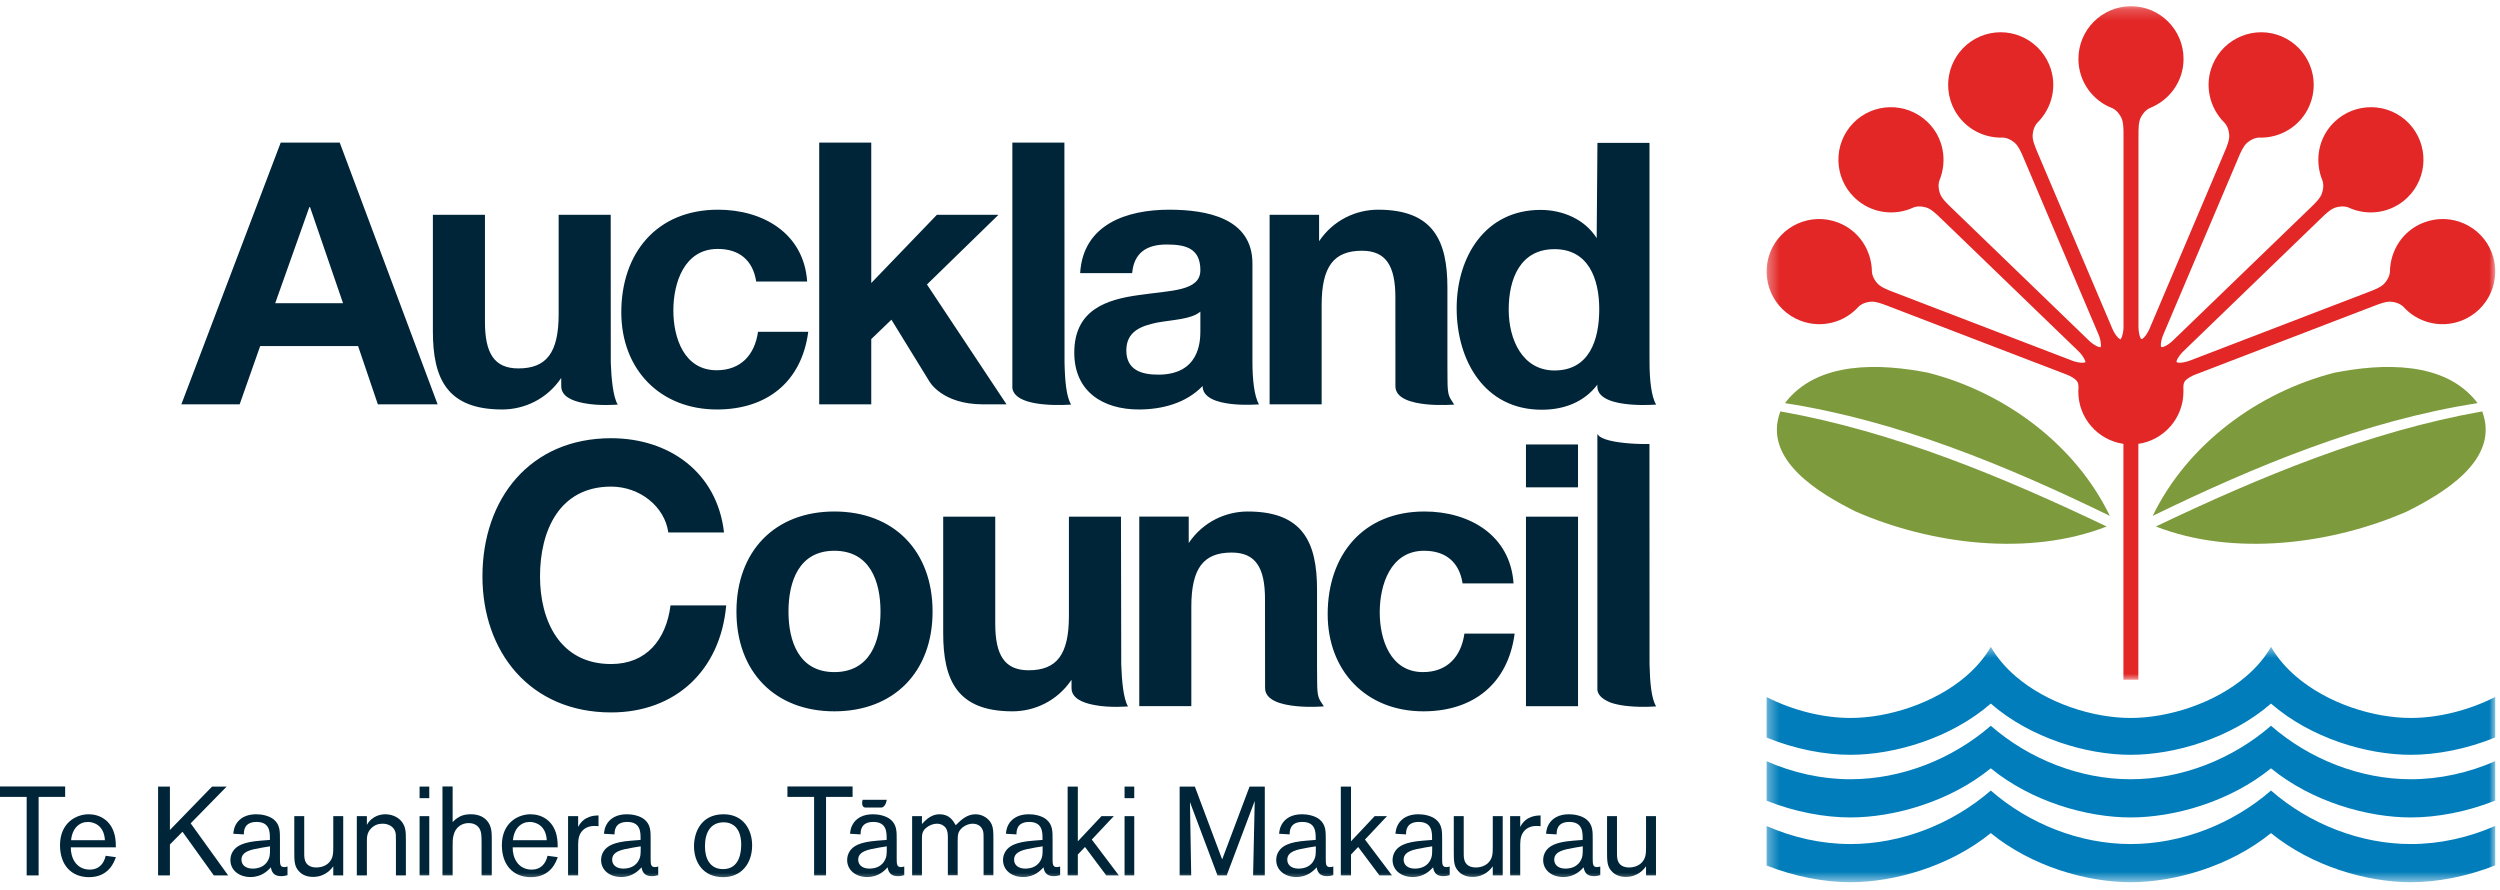 <?xml version="1.0" encoding="UTF-8" standalone="no"?>
<svg width="222px" height="79px" viewBox="0 0 222 79" version="1.1" xmlns="http://www.w3.org/2000/svg" xmlns:xlink="http://www.w3.org/1999/xlink">
    <!-- Generator: Sketch 3.8.3 (29802) - http://www.bohemiancoding.com/sketch -->
    <title>Page 1</title>
    
    <defs>
        <polygon id="path-1" points="65.038 60.018 65.038 0.205 0.332 0.205 0.332 60.018 65.038 60.018"></polygon>
        <polygon id="path-3" points="0.332 21.421 65.036 21.421 65.036 0.521 0.332 0.521"></polygon>
        <polygon id="path-5" points="0 78.341 221.579 78.341 221.579 0.549 0 0.549"></polygon>
    </defs>
    <g id="Symbols" stroke="none" stroke-width="1" fill="none" fill-rule="evenodd">
        <g id="Footer" transform="translate(-1181, -118)">
            <g id="Page-1" transform="translate(1181, 118)">
                <g id="Group-3" transform="translate(156.542, 0.344)">
                    <mask id="mask-2" fill="white">
                        <use xlink:href="#path-1"></use>
                    </mask>
                    <g id="Clip-2"></g>
                    <path d="M32.018,60.018 L32.018,39.071 C29.752,38.741 28.013,36.794 28.013,34.437 C28.016,34.213 28.028,34.048 28.028,34.048 C28.028,33.864 28.003,33.654 27.899,33.511 C27.694,33.239 27.238,33.024 27.029,32.939 L11.627,27.026 L11,26.787 C10.604,26.633 9.997,26.404 9.566,26.45 C8.965,26.512 8.645,26.749 8.522,26.865 C7.265,28.287 5.211,28.852 3.338,28.132 C0.928,27.207 -0.28,24.505 0.64,22.094 C1.571,19.687 4.27,18.492 6.681,19.418 C8.526,20.125 9.665,21.874 9.685,23.802 C9.694,23.953 9.758,24.362 10.185,24.836 C10.48,25.163 11.099,25.4 11.494,25.552 L12.103,25.785 L27.322,31.627 L27.506,31.698 C27.717,31.773 28.202,31.918 28.533,31.852 C28.575,31.844 28.616,31.831 28.655,31.813 C28.562,31.426 28.227,31.047 28.069,30.887 L16.203,19.427 L15.718,18.961 C15.412,18.666 14.943,18.217 14.53,18.09 C13.951,17.914 13.565,18.005 13.407,18.065 C11.693,18.882 9.582,18.601 8.138,17.205 C6.28,15.412 6.227,12.456 8.015,10.594 C9.811,8.742 12.765,8.698 14.623,10.491 C16.044,11.863 16.407,13.917 15.673,15.698 C15.623,15.842 15.523,16.244 15.731,16.847 C15.875,17.263 16.349,17.723 16.655,18.018 L17.126,18.471 L28.85,29.794 L28.992,29.932 C29.156,30.083 29.547,30.406 29.88,30.476 C29.92,30.484 29.963,30.486 30.005,30.485 C30.072,30.092 29.91,29.614 29.828,29.406 L23.381,14.219 L23.119,13.601 C22.953,13.21 22.696,12.614 22.363,12.336 C21.9,11.946 21.509,11.881 21.339,11.873 C19.445,11.956 17.612,10.874 16.825,9.024 C15.819,6.648 16.924,3.903 19.297,2.89 C21.676,1.886 24.41,2.999 25.419,5.376 C26.191,7.195 25.724,9.229 24.353,10.582 C24.25,10.694 24,11.023 23.957,11.659 C23.924,12.099 24.186,12.709 24.35,13.101 L24.603,13.701 L30.975,28.704 L31.051,28.886 C31.145,29.091 31.375,29.54 31.654,29.733 C31.689,29.757 31.726,29.776 31.765,29.792 C31.981,29.458 32.02,28.952 32.026,28.728 L32.026,12.231 L32.026,11.559 C32.026,11.133 32.022,10.486 31.826,10.099 C31.552,9.56 31.216,9.347 31.063,9.274 C29.285,8.609 28.022,6.896 28.022,4.887 C28.022,2.305 30.111,0.211 32.694,0.205 C35.272,0.211 37.357,2.305 37.357,4.887 C37.357,6.863 36.132,8.551 34.342,9.262 C34.201,9.324 33.846,9.531 33.554,10.099 C33.354,10.492 33.356,11.154 33.356,11.579 L33.354,12.231 L33.354,28.531 L33.356,28.728 C33.36,28.952 33.398,29.458 33.58,29.745 C33.647,29.775 33.683,29.755 33.717,29.733 C33.995,29.54 34.226,29.091 34.319,28.886 L34.397,28.704 L40.764,13.701 L41.019,13.101 C41.186,12.709 41.444,12.099 41.415,11.659 C41.37,11.023 41.121,10.694 41.017,10.582 C39.647,9.229 39.178,7.195 39.952,5.376 C40.959,2.999 43.694,1.886 46.071,2.89 C48.448,3.903 49.553,6.648 48.543,9.024 C47.76,10.874 45.924,11.956 44.03,11.873 C43.861,11.881 43.47,11.946 43.003,12.336 C42.673,12.614 42.418,13.21 42.251,13.601 L41.991,14.219 L35.544,29.406 C35.461,29.614 35.296,30.092 35.352,30.429 C35.407,30.486 35.451,30.484 35.49,30.476 C35.825,30.406 36.213,30.083 36.377,29.932 L36.52,29.794 L48.246,18.471 L48.715,18.018 C49.018,17.723 49.496,17.263 49.638,16.847 C49.849,16.244 49.747,15.842 49.695,15.698 C48.962,13.917 49.326,11.863 50.747,10.491 C52.604,8.698 55.558,8.742 57.356,10.594 C59.143,12.456 59.09,15.412 57.233,17.205 C55.787,18.601 53.678,18.882 51.964,18.065 C51.805,18.005 51.418,17.914 50.841,18.09 C50.425,18.217 49.958,18.666 49.65,18.961 L49.169,19.427 L37.303,30.887 C37.141,31.047 36.809,31.426 36.726,31.754 C36.754,31.831 36.796,31.844 36.835,31.852 C37.171,31.918 37.652,31.773 37.866,31.698 L38.049,31.627 L53.266,25.785 L53.874,25.552 C54.272,25.4 54.891,25.163 55.184,24.836 C55.61,24.362 55.677,23.953 55.683,23.802 C55.706,21.874 56.843,20.125 58.689,19.418 C61.099,18.492 63.799,19.687 64.73,22.094 C65.649,24.505 64.443,27.207 62.035,28.132 C60.159,28.852 58.105,28.287 56.848,26.865 C56.723,26.749 56.405,26.512 55.805,26.45 C55.372,26.404 54.768,26.633 54.37,26.787 L53.742,27.026 L38.343,32.939 C38.132,33.024 37.675,33.239 37.473,33.511 C37.347,33.679 37.333,33.942 37.342,34.144 C37.354,34.306 37.347,34.341 37.347,34.341 L37.347,34.437 C37.347,36.794 35.609,38.741 33.344,39.071 L33.344,60.018 L32.018,60.018 Z" id="Fill-1" fill="#E22726" mask="url(#mask-2)"></path>
                </g>
                <path d="M191.161,45.809 C194.249,39.428 200.536,34.824 207.304,33.096 C211.473,32.277 217.133,31.992 220.01,35.798 C209.97,37.353 200.248,41.389 191.161,45.809 M187.072,46.753 C180.16,49.452 171.446,48.333 164.797,45.43 C161.612,43.842 156.47,40.845 158.097,36.532 C168.161,38.315 177.889,42.367 187.072,46.753 M187.355,45.809 C178.267,41.389 168.546,37.353 158.504,35.798 C161.383,31.992 167.043,32.277 171.211,33.096 C177.981,34.824 184.268,39.428 187.355,45.809 M191.442,46.753 C200.626,42.367 210.354,38.315 220.419,36.532 C222.046,40.845 216.903,43.842 213.715,45.43 C207.069,48.333 198.356,49.452 191.442,46.753" id="Fill-4" fill="#7D9B3C"></path>
                <g id="Group-8" transform="translate(156.542, 56.919)">
                    <mask id="mask-4" fill="white">
                        <use xlink:href="#path-3"></use>
                    </mask>
                    <g id="Clip-7"></g>
                    <path d="M42.92,3.134 C43.811,2.37 44.566,1.499 45.126,0.521 C45.691,1.501 46.446,2.375 47.332,3.138 C50.12,5.537 54.19,6.836 57.545,6.836 C59.912,6.836 62.648,6.188 65.036,4.968 L65.036,8.564 C62.502,9.602 59.832,10.108 57.545,10.108 C53.637,10.108 48.655,8.638 45.124,5.558 C41.578,8.64 36.564,10.108 32.659,10.108 C28.753,10.108 23.771,8.638 20.24,5.558 C16.693,8.64 11.678,10.108 7.774,10.108 C5.492,10.108 2.844,9.606 0.332,8.576 L0.332,4.978 C2.705,6.194 5.418,6.836 7.774,6.836 C11.134,6.836 15.235,5.535 18.036,3.134 C18.924,2.37 19.68,1.499 20.244,0.521 C20.807,1.501 21.562,2.375 22.448,3.138 C25.236,5.537 29.307,6.836 32.659,6.836 C36.018,6.836 40.121,5.535 42.92,3.134 L42.92,3.134 Z M65.036,19.926 C62.492,20.933 59.836,21.422 57.545,21.422 C53.658,21.422 48.75,20.02 45.122,17.06 C41.48,20.02 36.542,21.422 32.659,21.422 C28.774,21.422 23.865,20.02 20.24,17.06 C16.595,20.02 11.658,21.422 7.774,21.422 C5.492,21.422 2.855,20.939 0.332,19.939 L0.332,16.431 C2.676,17.462 5.223,18.032 7.774,18.032 C12.305,18.032 16.838,16.237 20.24,13.282 C23.633,16.24 28.136,18.032 32.659,18.032 C37.189,18.032 41.724,16.237 45.124,13.282 C48.517,16.24 53.02,18.032 57.545,18.032 C60.108,18.032 62.677,17.457 65.036,16.42 L65.036,19.926 Z M65.036,14.174 C62.492,15.182 59.836,15.67 57.545,15.67 C53.658,15.67 48.75,14.268 45.122,11.308 C41.48,14.27 36.542,15.67 32.659,15.67 C28.774,15.67 23.865,14.268 20.24,11.308 C16.595,14.27 11.658,15.67 7.774,15.67 C5.492,15.67 2.855,15.185 0.332,14.186 L0.332,10.68 C2.676,11.709 5.223,12.278 7.774,12.278 C12.305,12.278 16.838,10.483 20.24,7.529 C23.633,10.487 28.136,12.278 32.659,12.278 C37.189,12.278 41.724,10.483 45.124,7.529 C48.517,10.487 53.02,12.278 57.545,12.278 C60.108,12.278 62.677,11.704 65.036,10.669 L65.036,14.174 Z" id="Fill-6" fill="#007DBA" mask="url(#mask-4)"></path>
                </g>
                <path d="M64.293,47.28 L59.346,47.28 C59.02,44.968 56.806,43.211 54.267,43.211 C49.677,43.211 47.953,47.116 47.953,51.186 C47.953,55.061 49.677,58.966 54.267,58.966 C57.393,58.966 59.151,56.818 59.542,53.759 L64.488,53.759 C63.968,59.552 59.964,63.264 54.267,63.264 C47.073,63.264 42.841,57.891 42.841,51.186 C42.841,44.282 47.073,38.913 54.267,38.913 C59.379,38.913 63.677,41.907 64.293,47.28 L64.293,47.28 Z M65.396,54.311 C65.396,48.94 68.814,45.421 74.087,45.421 C79.393,45.421 82.813,48.94 82.813,54.311 C82.813,59.65 79.393,63.166 74.087,63.166 C68.814,63.166 65.396,59.65 65.396,54.311 L65.396,54.311 Z M70.017,54.311 C70.017,56.981 70.962,59.682 74.087,59.682 C77.245,59.682 78.189,56.981 78.189,54.311 C78.189,51.608 77.245,48.908 74.087,48.908 C70.962,48.908 70.017,51.608 70.017,54.311 L70.017,54.311 Z M134.403,51.804 L129.877,51.804 C129.583,49.916 128.38,48.908 126.46,48.908 C123.496,48.908 122.52,51.902 122.52,54.378 C122.52,56.786 123.466,59.682 126.362,59.682 C128.512,59.682 129.747,58.315 130.04,56.264 L134.5,56.264 C133.914,60.723 130.823,63.166 126.394,63.166 C121.318,63.166 117.898,59.585 117.898,54.538 C117.898,49.298 121.021,45.421 126.493,45.421 C130.463,45.421 134.109,47.506 134.403,51.804 L134.403,51.804 Z M135.506,62.711 L140.13,62.711 L140.13,45.881 L135.506,45.881 L135.506,62.711 Z M135.505,43.274 L140.127,43.274 L140.127,39.466 L135.505,39.466 L135.505,43.274 Z M141.847,61.274 L141.847,38.534 C142.128,39.07 143.547,39.287 144.761,39.38 C145.426,39.433 146.048,39.429 146.472,39.429 L146.479,58.983 C146.513,60.61 146.644,62.044 147.066,62.726 C147.066,62.726 145.873,62.831 144.628,62.707 C144.388,62.687 144.159,62.655 143.933,62.617 L143.778,62.588 L143.649,62.561 L143.45,62.515 L143.317,62.481 L143.105,62.416 L142.923,62.349 C142.271,62.058 141.918,61.736 141.847,61.274 L141.847,61.274 Z M101.167,62.707 L101.167,45.877 L105.559,45.877 L105.559,48.219 C106.832,46.333 108.848,45.421 110.801,45.421 C115.719,45.421 116.953,48.188 116.953,52.355 L116.953,59.106 L116.963,60.515 C116.963,62.044 117.135,62.044 117.558,62.726 C117.558,62.726 116.364,62.831 115.114,62.707 C113.757,62.576 112.339,62.18 112.339,61.1 L112.332,53.201 C112.332,50.436 111.518,49.067 109.37,49.067 C106.862,49.067 105.79,50.466 105.79,53.886 L105.79,62.707 L101.167,62.707 Z M99.542,45.881 L99.566,58.987 C99.616,60.368 99.744,62.046 100.168,62.729 C100.168,62.729 98.545,62.876 97.169,62.604 C96.087,62.404 95.152,61.979 95.152,61.102 L95.15,60.365 C93.879,62.255 91.861,63.166 89.907,63.166 C84.992,63.166 83.756,60.399 83.756,56.232 L83.756,45.881 L88.378,45.881 L88.378,55.386 C88.378,58.151 89.19,59.52 91.341,59.52 C93.847,59.52 94.92,58.119 94.92,54.7 L94.92,45.881 L99.542,45.881 Z" id="Fill-9" fill="#002538"></path>
                <path d="M16.104,35.906 L24.927,12.664 L30.168,12.664 L38.86,35.906 L33.554,35.906 L31.798,30.729 L23.104,30.729 L21.281,35.906 L16.104,35.906 Z M27.467,18.394 L24.439,26.922 L30.461,26.922 L27.532,18.394 L27.467,18.394 Z M71.676,25 L67.151,25 C66.858,23.113 65.653,22.105 63.733,22.105 C60.77,22.105 59.794,25.097 59.794,27.572 C59.794,29.983 60.739,32.878 63.636,32.878 C65.784,32.878 67.022,31.513 67.312,29.461 L71.773,29.461 C71.187,33.919 68.093,36.362 63.667,36.362 C58.59,36.362 55.171,32.781 55.171,27.735 C55.171,22.495 58.295,18.621 63.765,18.621 C67.737,18.621 71.382,20.704 71.676,25 L71.676,25 Z M72.746,35.906 L72.746,12.664 L77.368,12.664 L77.368,25.131 L83.195,19.076 L88.663,19.076 L82.314,25.262 L89.38,35.906 L87.307,35.906 C83.613,35.906 82.512,33.842 82.512,33.842 L79.158,28.388 L77.368,30.111 L77.368,35.906 L72.746,35.906 Z M106.593,29.395 L106.593,27.671 C105.812,28.353 104.184,28.388 102.753,28.645 C101.32,28.941 100.018,29.429 100.018,31.121 C100.018,32.847 101.351,33.269 102.85,33.269 C106.462,33.269 106.593,30.406 106.593,29.395 L106.593,29.395 Z M100.536,24.252 L95.917,24.252 C96.176,19.924 100.049,18.621 103.826,18.621 C107.179,18.621 111.217,19.371 111.217,23.405 L111.217,32.164 C111.217,33.693 111.381,35.224 111.802,35.906 C111.802,35.906 106.79,36.349 106.79,34.278 C105.324,35.81 103.177,36.362 101.124,36.362 C97.935,36.362 95.395,34.767 95.395,31.317 C95.395,27.507 98.26,26.595 101.124,26.203 C103.956,25.783 106.593,25.88 106.593,23.99 C106.593,22.006 105.226,21.713 103.598,21.713 C101.839,21.713 100.7,22.429 100.536,24.252 L100.536,24.252 Z M144.856,35.925 C143.496,35.823 141.99,35.474 141.852,34.454 C141.847,34.405 141.841,34.353 141.841,34.3 L141.852,34.153 C140.669,35.708 138.897,36.384 136.903,36.384 C131.824,36.384 129.351,32.02 129.351,27.366 C129.351,22.841 131.857,18.639 136.805,18.639 C138.791,18.639 140.745,19.488 141.785,21.147 L141.852,12.684 L146.475,12.684 L146.475,31.282 L146.478,32.183 C146.478,33.712 146.64,35.243 147.066,35.925 C147.066,35.925 146.011,36.016 144.856,35.925 L144.856,35.925 Z M142.013,27.462 C142.013,24.729 141.037,22.125 138.042,22.125 C135.016,22.125 133.973,24.729 133.973,27.494 C133.973,30.132 135.177,32.897 138.042,32.897 C141.103,32.897 142.013,30.23 142.013,27.462 L142.013,27.462 Z M92.68,35.906 C92.437,35.885 92.207,35.855 91.985,35.815 L91.828,35.787 L91.7,35.761 L91.498,35.712 L91.367,35.678 L91.157,35.616 L90.971,35.546 L90.812,35.481 C90.319,35.258 89.966,34.933 89.897,34.472 L89.897,12.664 L94.519,12.664 L94.53,32.183 C94.562,33.808 94.692,35.243 95.116,35.925 C95.116,35.925 93.923,36.028 92.68,35.906 L92.68,35.906 Z M54.231,19.076 L54.237,32.183 C54.287,33.564 54.431,35.243 54.857,35.925 C54.857,35.925 53.231,36.074 51.854,35.801 C50.774,35.601 49.839,35.175 49.839,34.3 L49.836,33.564 C48.566,35.45 46.547,36.362 44.594,36.362 C39.679,36.362 38.44,33.597 38.44,29.429 L38.44,19.076 L43.064,19.076 L43.064,28.582 C43.064,31.349 43.878,32.716 46.028,32.716 C48.533,32.716 49.608,31.317 49.608,27.898 L49.608,19.076 L54.231,19.076 Z M112.741,35.906 L112.741,19.076 L117.135,19.076 L117.135,21.421 C118.405,19.531 120.424,18.621 122.376,18.621 C127.293,18.621 128.53,21.386 128.53,25.553 L128.53,32.305 L128.538,33.712 C128.538,35.243 128.71,35.243 129.135,35.925 C129.135,35.925 127.937,36.028 126.689,35.906 C125.332,35.773 123.913,35.378 123.913,34.3 L123.909,26.402 C123.909,23.634 123.094,22.266 120.945,22.266 C118.44,22.266 117.362,23.667 117.362,27.083 L117.362,35.906 L112.741,35.906 Z" id="Fill-11" fill="#002538"></path>
                <polygon id="Fill-13" fill="#002538" points="3.429 70.765 3.429 77.736 2.368 77.736 2.368 70.765 0 70.765 0 69.838 5.786 69.838 5.786 70.765"></polygon>
                <path d="M9.317,74.608 C9.239,73.222 8.245,72.988 7.809,72.988 C7.049,72.988 6.413,73.546 6.313,74.608 L9.317,74.608 Z M10.289,76.116 C10.166,76.473 9.697,77.892 7.91,77.892 C6.346,77.892 5.329,76.83 5.329,75.055 C5.329,73.066 6.759,72.307 7.876,72.307 C8.848,72.307 9.875,72.843 10.189,74.172 C10.289,74.619 10.289,75.021 10.289,75.244 L6.29,75.244 C6.268,76.127 6.736,77.222 7.988,77.222 C8.781,77.222 9.228,76.696 9.384,75.993 L10.289,76.116 Z" id="Fill-15" fill="#002538"></path>
                <polygon id="Fill-17" fill="#002538" points="16.205 73.859 15.088 74.988 15.088 77.736 14.038 77.736 14.038 69.849 15.088 69.849 15.088 73.703 18.83 69.849 20.126 69.849 16.931 73.111 20.26 77.736 18.986 77.736"></polygon>
                <path d="M22.593,75.401 C21.61,75.613 21.443,75.981 21.443,76.35 C21.443,76.775 21.778,77.132 22.437,77.132 C23.051,77.132 23.576,76.887 23.833,76.339 C23.967,76.048 23.978,75.925 23.978,75.155 C23.632,75.211 23.163,75.278 22.593,75.401 L22.593,75.401 Z M23.967,74.585 L23.967,74.451 C23.967,73.904 23.967,72.988 22.783,72.988 C21.655,72.988 21.655,73.815 21.655,74.094 L20.716,74.038 C20.739,73.848 20.761,73.557 20.929,73.245 C21.242,72.664 21.856,72.306 22.749,72.306 C23.241,72.306 23.878,72.429 24.291,72.753 C24.872,73.222 24.86,73.826 24.86,74.53 L24.86,76.238 C24.86,76.741 24.872,76.998 25.24,76.998 C25.352,76.998 25.452,76.976 25.531,76.943 L25.531,77.713 C25.386,77.747 25.229,77.802 24.972,77.802 C24.559,77.802 24.145,77.668 24.056,77.021 C23.788,77.3 23.252,77.88 22.247,77.88 C21.219,77.88 20.459,77.266 20.459,76.372 C20.459,76.093 20.538,75.814 20.694,75.579 C20.996,75.133 21.554,74.775 23.129,74.652 L23.967,74.585 Z" id="Fill-19" fill="#002538"></path>
                <path d="M26.133,72.474 L27.015,72.474 L27.015,75.479 C27.015,76.026 27.015,76.071 27.038,76.205 C27.127,76.886 27.674,77.031 28.088,77.031 C28.635,77.031 29.048,76.808 29.272,76.529 C29.595,76.149 29.595,75.736 29.595,75.11 L29.595,72.474 L30.478,72.474 L30.478,77.735 L29.595,77.735 L29.595,76.931 C29.428,77.154 28.892,77.869 27.797,77.869 C27.06,77.869 26.681,77.534 26.513,77.333 C26.133,76.897 26.133,76.439 26.133,75.557 L26.133,72.474 Z" id="Fill-21" fill="#002538"></path>
                <path d="M32.58,72.474 L32.58,73.245 C33.071,72.385 33.908,72.307 34.221,72.307 C34.892,72.307 35.696,72.642 35.953,73.513 C36.042,73.826 36.042,74.149 36.042,74.597 L36.042,77.735 L35.159,77.735 L35.159,74.742 C35.159,74.205 35.159,74.049 35.104,73.87 C34.947,73.368 34.456,73.144 33.975,73.144 C33.585,73.144 33.25,73.267 32.97,73.546 C32.58,73.937 32.58,74.339 32.58,74.731 L32.58,77.735 L31.685,77.735 L31.685,72.474 L32.58,72.474 Z" id="Fill-23" fill="#002538"></path>
                <mask id="mask-6" fill="white">
                    <use xlink:href="#path-5"></use>
                </mask>
                <g id="Clip-26"></g>
                <path d="M37.259,77.735 L38.119,77.735 L38.119,72.474 L37.259,72.474 L37.259,77.735 Z M37.259,70.877 L38.119,70.877 L38.119,69.849 L37.259,69.849 L37.259,70.877 Z" id="Fill-25" fill="#002538" mask="url(#mask-6)"></path>
                <path d="M39.291,69.838 L40.195,69.838 L40.195,72.999 C40.754,72.407 41.29,72.307 41.793,72.307 C42.955,72.307 43.413,72.955 43.569,73.468 C43.67,73.803 43.67,74.149 43.67,74.674 L43.67,77.736 L42.764,77.736 L42.764,74.954 C42.764,74.261 42.764,73.859 42.552,73.535 C42.329,73.212 41.972,73.089 41.625,73.089 C41.055,73.089 40.441,73.401 40.263,74.217 C40.195,74.507 40.195,74.786 40.195,75.178 L40.195,77.736 L39.291,77.736 L39.291,69.838 Z" id="Fill-27" fill="#002538" mask="url(#mask-6)"></path>
                <path d="M48.554,74.608 C48.475,73.222 47.481,72.988 47.045,72.988 C46.286,72.988 45.649,73.546 45.549,74.608 L48.554,74.608 Z M49.525,76.116 C49.402,76.473 48.933,77.892 47.146,77.892 C45.582,77.892 44.566,76.83 44.566,75.055 C44.566,73.066 45.995,72.307 47.112,72.307 C48.084,72.307 49.112,72.843 49.425,74.172 C49.525,74.619 49.525,75.021 49.525,75.244 L45.527,75.244 C45.504,76.127 45.973,77.222 47.224,77.222 C48.018,77.222 48.464,76.696 48.621,75.993 L49.525,76.116 Z" id="Fill-28" fill="#002538" mask="url(#mask-6)"></path>
                <path d="M51.339,72.474 L51.339,73.435 C51.841,72.441 52.791,72.418 53.148,72.407 L53.148,73.368 C53.037,73.357 52.925,73.345 52.78,73.345 C52.266,73.345 51.819,73.546 51.562,73.971 C51.327,74.362 51.339,74.82 51.339,75.3 L51.339,77.735 L50.445,77.735 L50.445,72.474 L51.339,72.474 Z" id="Fill-29" fill="#002538" mask="url(#mask-6)"></path>
                <path d="M55.51,75.401 C54.527,75.613 54.36,75.981 54.36,76.35 C54.36,76.775 54.695,77.132 55.354,77.132 C55.968,77.132 56.492,76.887 56.749,76.339 C56.883,76.048 56.895,75.925 56.895,75.155 C56.548,75.211 56.079,75.278 55.51,75.401 L55.51,75.401 Z M56.883,74.585 L56.883,74.451 C56.883,73.904 56.883,72.988 55.7,72.988 C54.572,72.988 54.572,73.815 54.572,74.094 L53.633,74.038 C53.655,73.848 53.678,73.557 53.845,73.245 C54.159,72.664 54.773,72.306 55.666,72.306 C56.158,72.306 56.795,72.429 57.208,72.753 C57.789,73.222 57.777,73.826 57.777,74.53 L57.777,76.238 C57.777,76.741 57.789,76.998 58.157,76.998 C58.269,76.998 58.369,76.976 58.448,76.943 L58.448,77.713 C58.303,77.747 58.146,77.802 57.889,77.802 C57.476,77.802 57.062,77.668 56.973,77.021 C56.705,77.3 56.169,77.88 55.164,77.88 C54.136,77.88 53.377,77.266 53.377,76.372 C53.377,76.093 53.454,75.814 53.611,75.579 C53.913,75.133 54.471,74.775 56.046,74.652 L56.883,74.585 Z" id="Fill-30" fill="#002538" mask="url(#mask-6)"></path>
                <path d="M65.761,74.362 C65.56,73.323 64.878,73.021 64.275,73.021 C63.08,73.021 62.6,73.948 62.6,75.155 C62.6,76.261 63.058,77.177 64.209,77.177 C65.694,77.177 65.806,75.635 65.817,75.099 C65.828,74.764 65.794,74.518 65.761,74.362 M64.219,77.891 C62.399,77.891 61.628,76.529 61.628,75.144 C61.628,73.971 62.209,72.307 64.253,72.307 C65.995,72.307 66.8,73.658 66.789,75.099 C66.778,76.696 65.828,77.891 64.219,77.891" id="Fill-31" fill="#002538" mask="url(#mask-6)"></path>
                <polygon id="Fill-32" fill="#002538" mask="url(#mask-6)" points="73.353 70.765 73.353 77.736 72.292 77.736 72.292 70.765 69.924 70.765 69.924 69.838 75.71 69.838 75.71 70.765"></polygon>
                <path d="M78.745,71.02 C78.745,71.02 78.652,71.712 78.239,71.712 L76.876,71.712 C76.4,71.712 76.602,71.02 76.602,71.02 L78.745,71.02 Z M77.36,75.401 C76.377,75.613 76.209,75.981 76.209,76.35 C76.209,76.775 76.545,77.132 77.204,77.132 C77.818,77.132 78.343,76.886 78.599,76.339 C78.734,76.049 78.745,75.926 78.745,75.155 C78.398,75.211 77.93,75.278 77.36,75.401 L77.36,75.401 Z M78.734,74.586 L78.734,74.451 C78.734,73.904 78.734,72.988 77.55,72.988 C76.421,72.988 76.421,73.814 76.421,74.094 L75.483,74.038 C75.506,73.848 75.528,73.558 75.696,73.245 C76.008,72.664 76.622,72.307 77.517,72.307 C78.008,72.307 78.644,72.43 79.057,72.754 C79.639,73.222 79.627,73.826 79.627,74.53 L79.627,76.238 C79.627,76.741 79.639,76.998 80.008,76.998 C80.119,76.998 80.22,76.976 80.298,76.942 L80.298,77.713 C80.153,77.747 79.996,77.803 79.739,77.803 C79.326,77.803 78.912,77.668 78.823,77.02 C78.555,77.3 78.019,77.881 77.013,77.881 C75.986,77.881 75.227,77.266 75.227,76.373 C75.227,76.093 75.305,75.814 75.461,75.579 C75.762,75.133 76.321,74.775 77.896,74.652 L78.734,74.586 Z" id="Fill-33" fill="#002538" mask="url(#mask-6)"></path>
                <path d="M81.868,72.474 L81.868,73.178 C82.505,72.43 83.052,72.307 83.443,72.307 C84.303,72.307 84.627,72.865 84.872,73.278 C85.331,72.82 85.845,72.307 86.627,72.307 C87.274,72.307 87.856,72.709 88.068,73.222 C88.202,73.546 88.213,73.904 88.213,74.429 L88.213,77.724 L87.342,77.724 L87.342,74.642 C87.342,74.161 87.342,73.982 87.297,73.803 C87.129,73.2 86.571,73.144 86.381,73.144 C86.012,73.144 85.61,73.323 85.353,73.591 C85.063,73.893 85.041,74.138 85.041,74.775 L85.041,77.724 L84.169,77.724 L84.169,74.339 C84.169,74.138 84.169,73.77 83.968,73.502 C83.845,73.334 83.588,73.144 83.198,73.144 C82.862,73.144 82.494,73.29 82.214,73.535 C81.868,73.848 81.868,74.138 81.868,74.608 L81.868,77.735 L80.997,77.735 L80.997,72.474 L81.868,72.474 Z" id="Fill-34" fill="#002538" mask="url(#mask-6)"></path>
                <path d="M91.202,75.401 C90.219,75.613 90.051,75.981 90.051,76.35 C90.051,76.775 90.387,77.132 91.046,77.132 C91.66,77.132 92.184,76.887 92.441,76.339 C92.575,76.048 92.587,75.925 92.587,75.155 C92.24,75.211 91.771,75.278 91.202,75.401 L91.202,75.401 Z M92.575,74.585 L92.575,74.451 C92.575,73.904 92.575,72.988 91.392,72.988 C90.264,72.988 90.264,73.815 90.264,74.094 L89.325,74.038 C89.347,73.848 89.37,73.557 89.537,73.245 C89.85,72.664 90.465,72.306 91.358,72.306 C91.85,72.306 92.486,72.429 92.899,72.753 C93.481,73.222 93.469,73.826 93.469,74.53 L93.469,76.238 C93.469,76.741 93.481,76.998 93.849,76.998 C93.961,76.998 94.061,76.976 94.14,76.943 L94.14,77.713 C93.995,77.747 93.838,77.802 93.581,77.802 C93.168,77.802 92.754,77.668 92.665,77.021 C92.397,77.3 91.861,77.88 90.856,77.88 C89.828,77.88 89.068,77.266 89.068,76.372 C89.068,76.093 89.146,75.814 89.303,75.579 C89.604,75.133 90.163,74.775 91.738,74.652 L92.575,74.585 Z" id="Fill-35" fill="#002538" mask="url(#mask-6)"></path>
                <polygon id="Fill-36" fill="#002538" mask="url(#mask-6)" points="96.951 74.552 99.352 77.735 98.235 77.735 96.348 75.211 95.711 75.881 95.711 77.735 94.806 77.735 94.806 69.849 95.711 69.849 95.711 74.708 97.811 72.474 98.906 72.474"></polygon>
                <path d="M99.861,77.735 L100.722,77.735 L100.722,72.474 L99.861,72.474 L99.861,77.735 Z M99.861,70.877 L100.722,70.877 L100.722,69.849 L99.861,69.849 L99.861,70.877 Z" id="Fill-37" fill="#002538" mask="url(#mask-6)"></path>
                <polygon id="Fill-38" fill="#002538" mask="url(#mask-6)" points="112.314 69.849 112.314 77.735 111.275 77.735 111.42 71.122 108.93 77.735 108.113 77.735 105.668 71.223 105.78 77.735 104.752 77.735 104.752 69.849 106.103 69.849 108.528 76.317 110.962 69.849"></polygon>
                <path d="M115.461,75.401 C114.478,75.613 114.311,75.981 114.311,76.35 C114.311,76.775 114.646,77.132 115.305,77.132 C115.919,77.132 116.443,76.887 116.701,76.339 C116.835,76.048 116.846,75.925 116.846,75.155 C116.499,75.211 116.03,75.278 115.461,75.401 L115.461,75.401 Z M116.835,74.585 L116.835,74.451 C116.835,73.904 116.835,72.988 115.651,72.988 C114.523,72.988 114.523,73.815 114.523,74.094 L113.584,74.038 C113.606,73.848 113.629,73.557 113.797,73.245 C114.11,72.664 114.724,72.306 115.617,72.306 C116.109,72.306 116.746,72.429 117.159,72.753 C117.74,73.222 117.728,73.826 117.728,74.53 L117.728,76.238 C117.728,76.741 117.74,76.998 118.108,76.998 C118.22,76.998 118.32,76.976 118.399,76.943 L118.399,77.713 C118.254,77.747 118.097,77.802 117.84,77.802 C117.427,77.802 117.013,77.668 116.924,77.021 C116.656,77.3 116.12,77.88 115.115,77.88 C114.087,77.88 113.328,77.266 113.328,76.372 C113.328,76.093 113.405,75.814 113.562,75.579 C113.864,75.133 114.422,74.775 115.997,74.652 L116.835,74.585 Z" id="Fill-39" fill="#002538" mask="url(#mask-6)"></path>
                <polygon id="Fill-40" fill="#002538" mask="url(#mask-6)" points="121.209 74.552 123.611 77.735 122.494 77.735 120.606 75.211 119.97 75.881 119.97 77.735 119.064 77.735 119.064 69.849 119.97 69.849 119.97 74.708 122.069 72.474 123.165 72.474"></polygon>
                <path d="M125.794,75.401 C124.812,75.613 124.644,75.981 124.644,76.35 C124.644,76.775 124.979,77.132 125.638,77.132 C126.252,77.132 126.777,76.887 127.034,76.339 C127.168,76.048 127.18,75.925 127.18,75.155 C126.833,75.211 126.364,75.278 125.794,75.401 L125.794,75.401 Z M127.168,74.585 L127.168,74.451 C127.168,73.904 127.168,72.988 125.984,72.988 C124.856,72.988 124.856,73.815 124.856,74.094 L123.917,74.038 C123.94,73.848 123.963,73.557 124.13,73.245 C124.443,72.664 125.057,72.306 125.951,72.306 C126.442,72.306 127.079,72.429 127.492,72.753 C128.073,73.222 128.062,73.826 128.062,74.53 L128.062,76.238 C128.062,76.741 128.073,76.998 128.442,76.998 C128.554,76.998 128.654,76.976 128.732,76.943 L128.732,77.713 C128.587,77.747 128.43,77.802 128.173,77.802 C127.761,77.802 127.347,77.668 127.258,77.021 C126.99,77.3 126.453,77.88 125.448,77.88 C124.421,77.88 123.66,77.266 123.66,76.372 C123.66,76.093 123.739,75.814 123.896,75.579 C124.197,75.133 124.756,74.775 126.33,74.652 L127.168,74.585 Z" id="Fill-41" fill="#002538" mask="url(#mask-6)"></path>
                <path d="M134.995,72.474 L134.995,73.435 C135.497,72.441 136.446,72.418 136.804,72.407 L136.804,73.368 C136.692,73.357 136.58,73.345 136.435,73.345 C135.921,73.345 135.474,73.546 135.218,73.971 C134.983,74.362 134.995,74.82 134.995,75.3 L134.995,77.735 L134.1,77.735 L134.1,72.474 L134.995,72.474 Z" id="Fill-42" fill="#002538" mask="url(#mask-6)"></path>
                <path d="M139.166,75.401 C138.183,75.613 138.016,75.981 138.016,76.35 C138.016,76.775 138.351,77.132 139.01,77.132 C139.624,77.132 140.149,76.887 140.406,76.339 C140.54,76.048 140.551,75.925 140.551,75.155 C140.205,75.211 139.736,75.278 139.166,75.401 L139.166,75.401 Z M140.54,74.585 L140.54,74.451 C140.54,73.904 140.54,72.988 139.356,72.988 C138.228,72.988 138.228,73.815 138.228,74.094 L137.289,74.038 C137.312,73.848 137.334,73.557 137.502,73.245 C137.815,72.664 138.429,72.306 139.323,72.306 C139.814,72.306 140.451,72.429 140.864,72.753 C141.445,73.222 141.433,73.826 141.433,74.53 L141.433,76.238 C141.433,76.741 141.445,76.998 141.814,76.998 C141.926,76.998 142.026,76.976 142.104,76.943 L142.104,77.713 C141.959,77.747 141.802,77.802 141.545,77.802 C141.132,77.802 140.718,77.668 140.629,77.021 C140.361,77.3 139.825,77.88 138.82,77.88 C137.792,77.88 137.033,77.266 137.033,76.372 C137.033,76.093 137.111,75.814 137.267,75.579 C137.569,75.133 138.127,74.775 139.702,74.652 L140.54,74.585 Z" id="Fill-43" fill="#002538" mask="url(#mask-6)"></path>
                <path d="M142.706,72.474 L143.588,72.474 L143.588,75.479 C143.588,76.026 143.588,76.071 143.611,76.205 C143.7,76.886 144.248,77.031 144.661,77.031 C145.208,77.031 145.621,76.808 145.845,76.529 C146.168,76.149 146.168,75.736 146.168,75.11 L146.168,72.474 L147.051,72.474 L147.051,77.735 L146.168,77.735 L146.168,76.931 C146.001,77.154 145.465,77.869 144.371,77.869 C143.633,77.869 143.254,77.534 143.086,77.333 C142.706,76.897 142.706,76.439 142.706,75.557 L142.706,72.474 Z" id="Fill-44" fill="#002538" mask="url(#mask-6)"></path>
                <path d="M129.096,72.474 L129.979,72.474 L129.979,75.479 C129.979,76.026 129.979,76.071 130.001,76.205 C130.09,76.886 130.638,77.031 131.051,77.031 C131.599,77.031 132.012,76.808 132.235,76.529 C132.559,76.149 132.559,75.736 132.559,75.11 L132.559,72.474 L133.441,72.474 L133.441,77.735 L132.559,77.735 L132.559,76.931 C132.392,77.154 131.856,77.869 130.761,77.869 C130.024,77.869 129.644,77.534 129.476,77.333 C129.096,76.897 129.096,76.439 129.096,75.557 L129.096,72.474 Z" id="Fill-45" fill="#002538" mask="url(#mask-6)"></path>
            </g>
        </g>
    </g>
</svg>